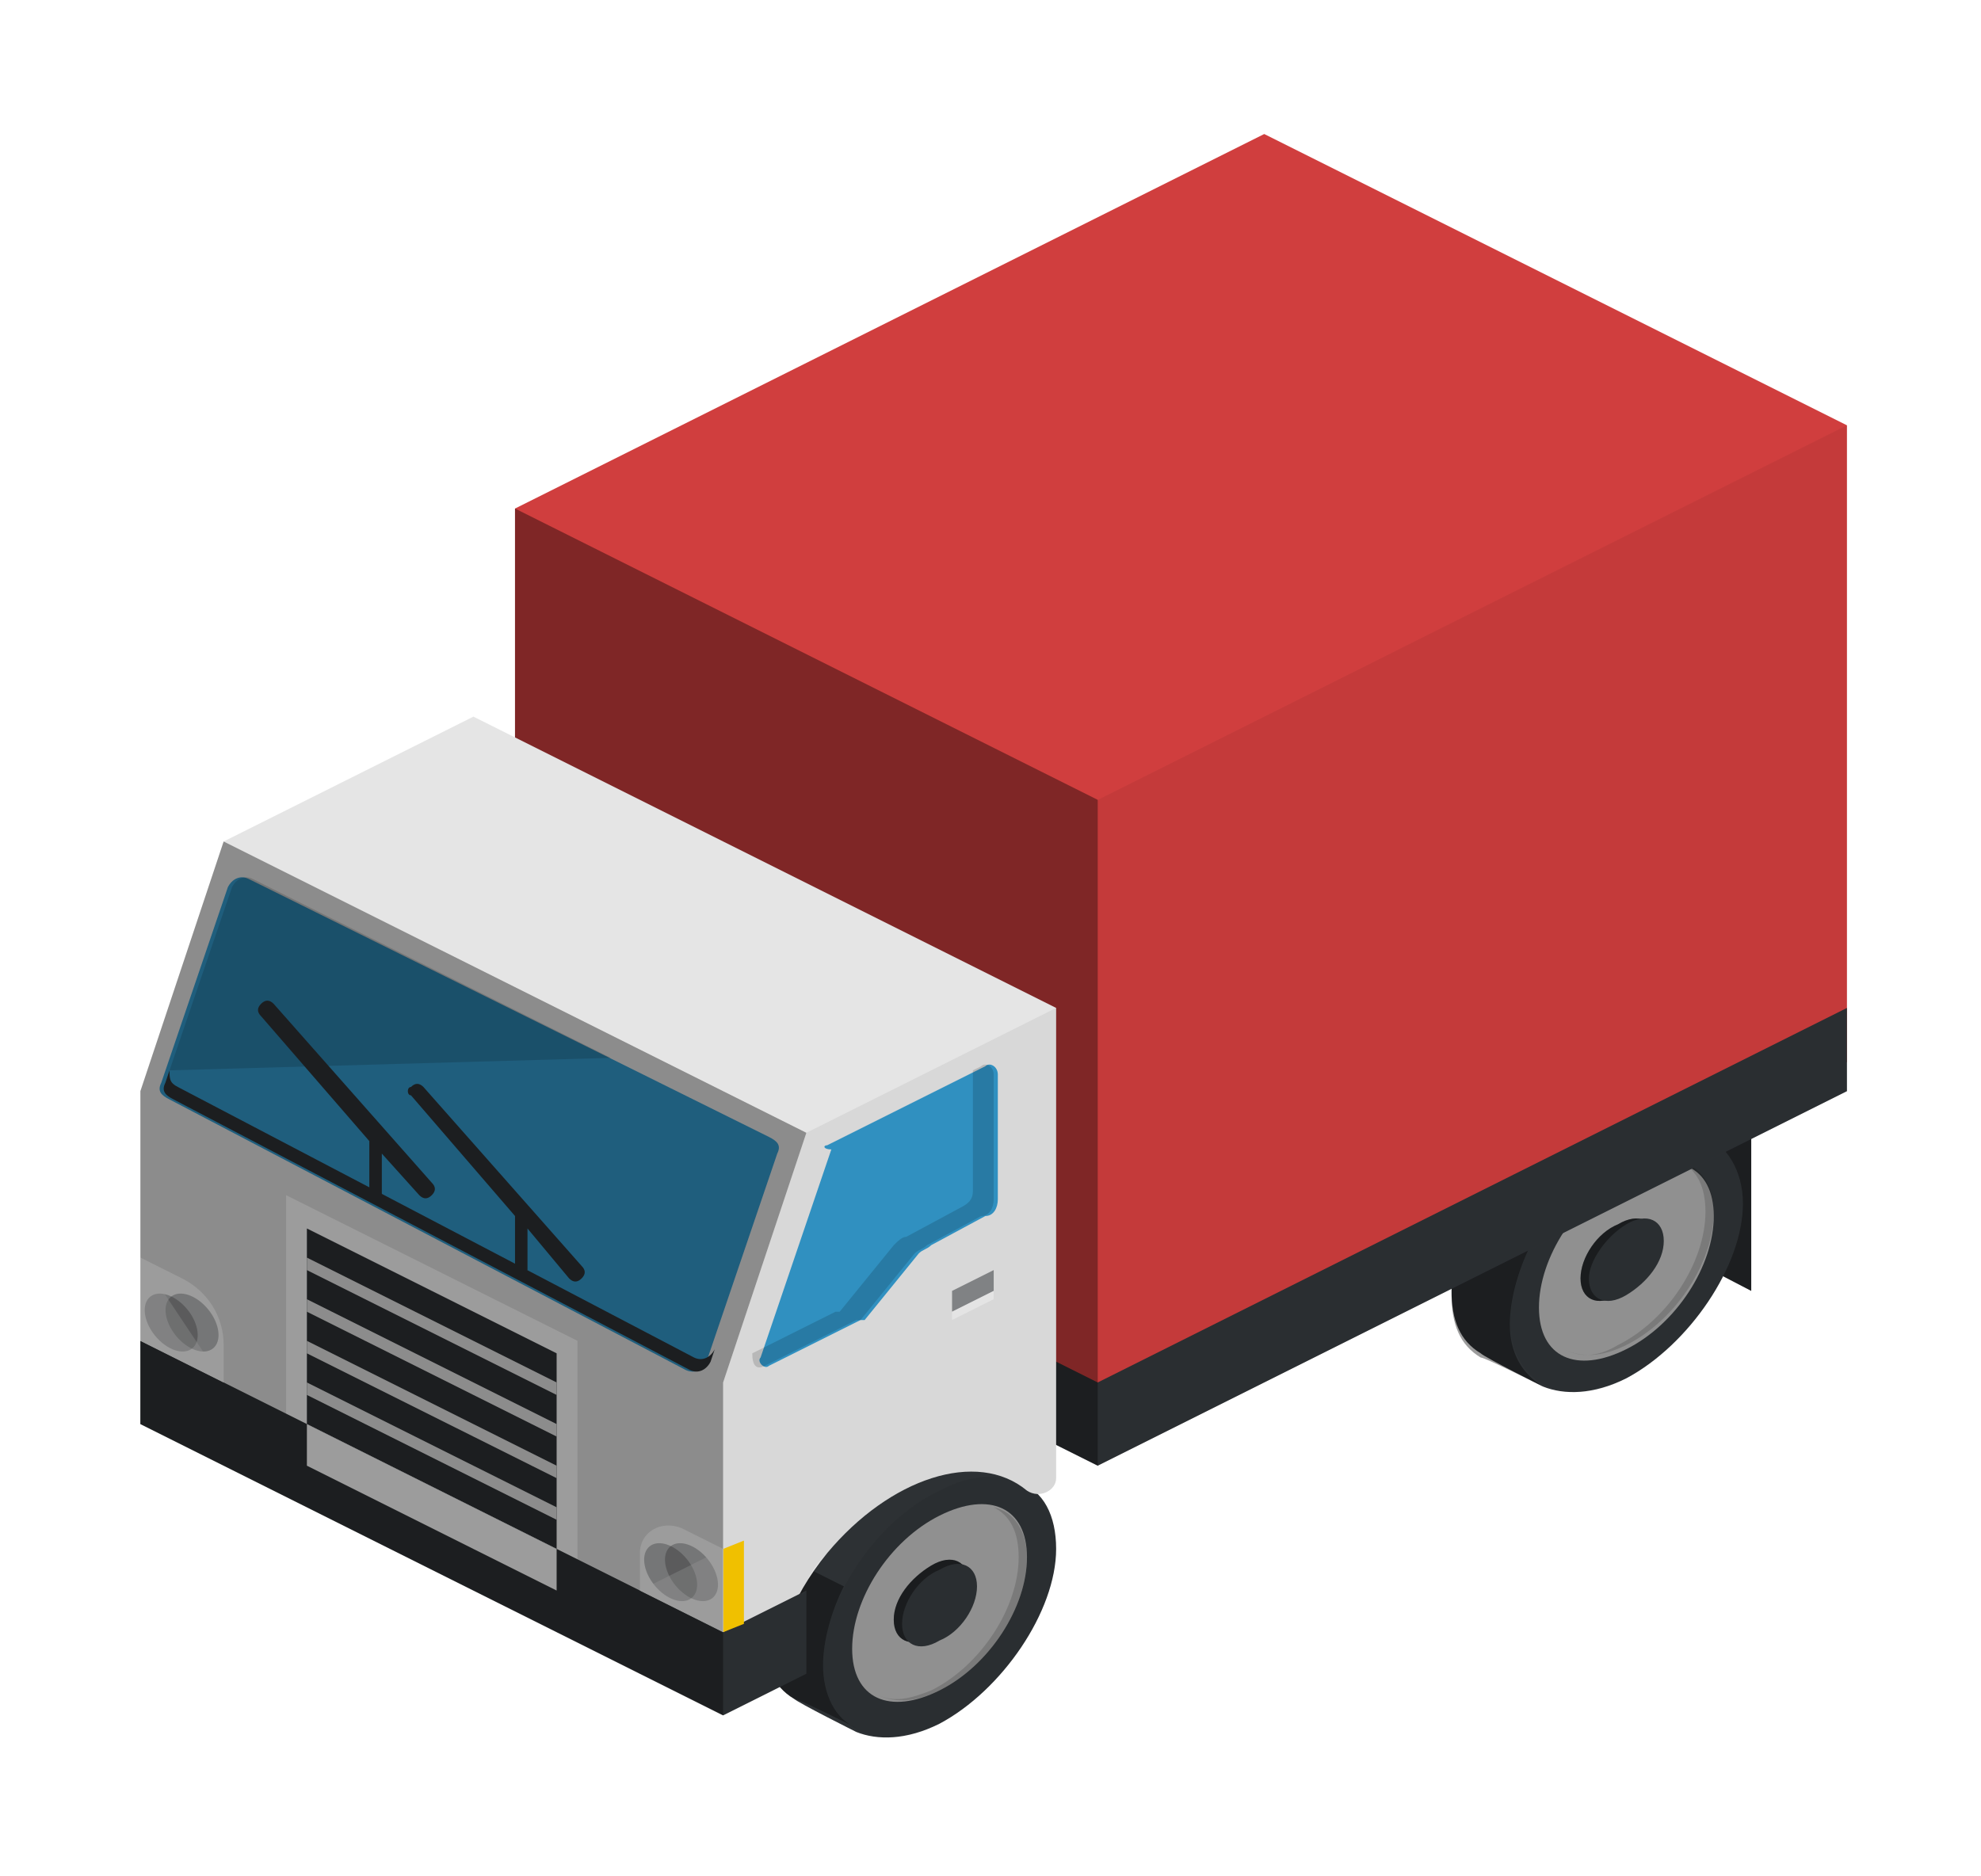 <svg width="133" height="126" viewBox="0 0 133 126" fill="none" xmlns="http://www.w3.org/2000/svg">
<g filter="url(#filter0_d_1166_43092)">
<path d="M112.574 71.066V81.685L105.588 78.052V67.713L112.574 71.066Z" fill="#2D3134"/>
<path opacity="0.39" d="M112.574 71.066V81.685L105.588 78.052V67.713L112.574 71.066Z" fill="black"/>
<path d="M54.169 93.143C56.126 92.025 58.082 92.025 59.479 92.584L63.391 94.54C65.068 95.099 65.906 96.776 65.906 99.011C65.906 103.203 62.273 108.512 58.082 110.748C55.846 111.866 53.89 111.866 52.493 111.307C52.493 111.307 48.581 109.351 48.301 109.071C46.904 108.233 46.345 106.836 46.345 104.88C46.345 100.408 49.978 95.099 54.169 93.143Z" fill="#2D3134"/>
<path opacity="0.39" d="M52.492 111.03C51.933 110.75 48.58 109.073 48.3 109.073C46.903 108.235 46.344 106.838 46.344 104.882C46.344 103.205 46.903 101.249 47.742 99.572L51.654 101.528C50.816 103.205 50.257 105.161 50.257 106.838C50.257 108.794 51.095 110.471 52.492 111.03Z" fill="black"/>
<path d="M52.212 105.719C52.212 109.072 54.727 110.19 58.081 108.513C61.434 106.836 63.949 102.924 63.949 99.571C63.949 96.217 61.434 95.1 58.081 96.776C54.727 98.453 52.212 102.365 52.212 105.719Z" fill="#999999"/>
<path opacity="0.15" d="M57.522 108.514C60.875 106.838 63.39 102.926 63.39 99.572C63.39 97.895 62.831 96.778 61.714 96.219C63.111 96.498 63.949 97.895 63.949 99.572C63.949 102.926 61.434 106.838 58.081 108.514C56.404 109.353 55.007 109.353 53.889 108.794C55.007 109.353 56.125 109.073 57.522 108.514Z" fill="black"/>
<path d="M55.005 103.765C55.005 105.162 56.123 105.721 57.52 104.883C58.917 104.044 60.035 102.647 60.035 101.25C60.035 99.853 58.917 99.294 57.52 100.132C56.123 100.971 55.005 102.368 55.005 103.765Z" fill="#2D3134"/>
<path opacity="0.39" d="M55.005 103.765C55.005 105.162 56.123 105.721 57.52 104.883C58.917 104.044 60.035 102.647 60.035 101.25C60.035 99.853 58.917 99.294 57.52 100.132C56.123 100.971 55.005 102.368 55.005 103.765Z" fill="black"/>
<path d="M55.564 104.046C55.564 105.443 56.681 106.002 58.079 105.164C59.476 104.605 60.594 102.928 60.594 101.531C60.594 100.134 59.476 99.575 58.079 100.413C56.681 100.972 55.564 102.649 55.564 104.046Z" fill="#2D3134"/>
<path opacity="0.06" d="M50.257 106.836C50.257 111.028 53.89 112.984 58.082 110.748C62.273 108.513 65.906 103.203 65.906 99.012C65.906 94.82 62.273 92.864 58.082 95.099C53.89 97.055 50.257 102.365 50.257 106.836Z" fill="black"/>
<path d="M100.279 69.949C102.235 68.832 104.191 68.832 105.588 69.391L109.501 71.347C110.898 71.906 112.016 73.582 112.016 75.818C112.016 80.01 108.383 85.319 104.191 87.555C101.956 88.672 99.999 88.672 98.602 88.114C98.602 88.114 94.69 86.157 94.41 85.878C93.013 85.04 92.454 83.642 92.454 81.686C92.454 77.495 96.087 72.185 100.279 69.949Z" fill="#2D3134"/>
<path opacity="0.39" d="M98.602 88.116C98.043 87.836 94.689 86.159 94.41 86.159C93.013 85.321 92.454 83.924 92.454 81.968C92.454 80.291 93.013 78.335 93.851 76.658L97.763 78.614C96.925 80.291 96.366 82.247 96.366 83.924C96.366 85.88 97.204 87.277 98.602 88.116Z" fill="black"/>
<path d="M98.322 82.805C98.322 86.158 100.837 87.276 104.19 85.599C107.544 83.922 110.059 80.01 110.059 76.657C110.059 73.303 107.544 72.185 104.19 73.862C100.837 75.539 98.322 79.451 98.322 82.805Z" fill="#999999"/>
<path opacity="0.15" d="M103.631 85.319C106.985 83.642 109.5 79.73 109.5 76.377C109.5 74.7 108.941 73.582 107.823 73.023C109.22 73.303 110.059 74.7 110.059 76.377C110.059 79.73 107.544 83.642 104.19 85.319C102.513 86.157 101.116 86.157 99.999 85.599C101.116 86.157 102.234 86.157 103.631 85.319Z" fill="black"/>
<path d="M101.114 80.849C101.114 82.246 102.232 82.805 103.629 81.967C105.027 81.408 106.145 79.731 106.145 78.334C106.145 76.937 105.027 76.378 103.629 77.216C102.232 77.775 101.114 79.452 101.114 80.849Z" fill="#2D3134"/>
<path opacity="0.39" d="M101.114 80.849C101.114 82.246 102.232 82.805 103.629 81.967C105.027 81.408 106.145 79.731 106.145 78.334C106.145 76.937 105.027 76.378 103.629 77.216C102.232 77.775 101.114 79.452 101.114 80.849Z" fill="black"/>
<path d="M101.673 80.849C101.673 82.246 102.791 82.805 104.188 81.967C105.585 81.128 106.703 79.731 106.703 78.334C106.703 76.937 105.585 76.378 104.188 77.216C102.791 78.055 101.673 79.731 101.673 80.849Z" fill="#2D3134"/>
<path opacity="0.06" d="M96.367 83.643C96.367 87.835 99.999 89.791 104.191 87.555C108.383 85.32 112.016 80.01 112.016 75.818C112.016 71.627 108.383 69.67 104.191 71.906C99.999 74.142 96.367 79.451 96.367 83.643Z" fill="black"/>
<path d="M79.877 4L119 23.561V66.317L68.699 91.467L29.577 71.067V29.15L79.877 4Z" fill="#D03E3E"/>
<path d="M119 62.685V68.275L68.699 93.425V87.836L119 62.685ZM29.577 68.275V73.864L68.699 93.425V87.836L29.577 68.275Z" fill="#2D3134"/>
<path opacity="0.06" d="M119 23.562V68.274L68.699 93.424V48.713L119 23.562Z" fill="black"/>
<path opacity="0.39" d="M29.576 29.15V73.862L68.699 93.423V48.712L29.576 29.15Z" fill="black"/>
<path d="M10.017 51.507L26.784 43.123L65.906 62.684V94.262C65.906 95.1 64.788 95.659 63.95 95.1C60.597 92.306 54.728 94.262 50.537 99.292C48.022 102.366 46.904 105.719 46.904 108.514L43.55 110.191L4.428 90.629V68.273L10.017 51.507Z" fill="#E5E5E5"/>
<path d="M42.433 86.438L47.183 72.465C47.463 71.906 47.183 71.627 46.624 71.347L11.694 54.022C11.135 53.742 10.576 54.022 10.296 54.581L5.825 67.715C5.546 68.274 5.825 68.553 6.384 68.832L41.035 86.997C41.594 87.276 42.433 86.997 42.433 86.438Z" fill="#3399CC"/>
<path opacity="0.15" d="M36.004 66.038L11.971 54.022C11.412 53.742 10.854 54.022 10.574 54.581L6.382 66.876L36.004 66.038Z" fill="black"/>
<path d="M6.101 67.713L6.381 66.875C6.381 67.434 6.381 67.713 6.94 67.993L41.591 86.157C42.15 86.436 42.709 86.157 42.988 85.598L42.709 86.436C42.429 86.995 41.87 87.275 41.312 86.995L6.66 68.831C6.101 68.552 5.822 68.272 6.101 67.713Z" fill="#2D3134"/>
<path d="M33.77 85.038L14.208 75.258V91.466L33.77 101.246V85.038Z" fill="white"/>
<path d="M32.371 99.012L15.604 90.628V77.494L32.371 85.878V99.012Z" fill="#2D3134"/>
<path d="M4.425 90.628V85.039L43.548 104.6V110.189L4.425 90.628ZM49.137 107.395L43.548 110.189V104.6L49.137 101.806V107.395Z" fill="#2D3134"/>
<path d="M32.371 99.014V101.809L15.604 93.425V90.631L32.371 99.014Z" fill="white"/>
<path d="M50.535 71.907L61.154 66.598C61.433 66.319 61.992 66.598 61.992 67.157V75.54C61.992 76.099 61.713 76.658 61.154 76.658L57.521 78.614C57.242 78.894 56.962 78.894 56.683 79.173L53.05 83.644H52.77L46.623 86.718C46.343 86.998 45.784 86.439 46.064 86.159L50.814 72.187C50.255 72.187 50.255 71.907 50.535 71.907Z" fill="#3399CC"/>
<path opacity="0.15" d="M45.507 85.88L51.096 83.085H51.375L55.008 78.614C55.288 78.335 55.567 78.055 55.846 78.055L59.479 76.099C60.038 75.82 60.318 75.54 60.318 74.981V66.877L60.877 66.598C61.156 66.319 61.715 66.598 61.715 67.157V75.54C61.715 76.099 61.435 76.658 60.877 76.658L57.244 78.614C56.964 78.894 56.685 78.894 56.405 79.173L52.773 83.644H52.493L46.345 86.718C45.786 86.998 45.507 86.718 45.507 85.88Z" fill="black"/>
<path d="M43.548 99.014V104.603L44.945 104.044V98.455L43.548 99.014Z" fill="#FFCC00"/>
<path d="M32.371 87.835V88.673L15.604 80.29V79.451L32.371 87.835ZM32.371 90.629V91.467L15.604 83.084V82.246L32.371 90.629ZM32.371 93.424V94.262L15.604 85.879V85.04L32.371 93.424ZM32.371 96.218V97.056L15.604 88.673V87.835L32.371 96.218Z" fill="#E5E5E5"/>
<path opacity="0.5" d="M61.715 80.289V81.686L58.92 83.084V81.686L61.715 80.289Z" fill="#2D3134"/>
<path opacity="0.5" d="M58.92 83.642L61.715 82.244V81.686L58.92 83.083V83.642Z" fill="white"/>
<path d="M22.591 67.994C22.87 67.714 23.15 67.714 23.429 67.994L34.048 80.01C34.328 80.29 34.328 80.569 34.048 80.849C33.769 81.128 33.489 81.128 33.21 80.849L30.415 77.495V80.29H29.577V76.657L22.591 68.553C22.311 68.553 22.311 67.994 22.591 67.994ZM12.531 62.405C12.81 62.126 13.09 62.126 13.369 62.405L23.988 74.421C24.268 74.701 24.268 74.98 23.988 75.26C23.709 75.539 23.429 75.539 23.15 75.26L20.635 72.465V75.539H19.796V71.627L12.531 63.243C12.251 62.964 12.251 62.684 12.531 62.405Z" fill="#2D3134"/>
<path d="M10.016 87.835L4.427 85.04V79.451L7.221 80.848C8.898 81.687 10.016 83.363 10.016 85.32V87.835Z" fill="white"/>
<path opacity="0.3" d="M8.977 82.931C9.756 83.888 9.903 85.059 9.305 85.547C8.706 86.034 7.589 85.652 6.81 84.695C6.03 83.737 5.884 82.566 6.482 82.079C7.081 81.592 8.198 81.973 8.977 82.931Z" fill="#2D3134"/>
<path opacity="0.3" d="M7.579 82.931C8.358 83.888 8.505 85.059 7.906 85.547C7.308 86.034 6.191 85.652 5.411 84.695C4.632 83.737 4.485 82.566 5.084 82.079C5.682 81.592 6.799 81.973 7.579 82.931Z" fill="#2D3134"/>
<path opacity="0.3" d="M10.016 87.835L4.427 85.04V79.451L10.016 87.835Z" fill="white"/>
<path d="M43.551 104.601L37.962 101.806V99.291C37.962 97.894 39.359 97.056 40.756 97.615L43.551 99.012V104.601Z" fill="white"/>
<path opacity="0.3" d="M41.11 99.692C41.889 100.65 42.036 101.821 41.437 102.308C40.839 102.795 39.722 102.414 38.943 101.456C38.163 100.499 38.016 99.328 38.615 98.841C39.213 98.353 40.33 98.735 41.11 99.692Z" fill="#2D3134"/>
<path opacity="0.3" d="M42.508 99.692C43.288 100.65 43.434 101.821 42.836 102.308C42.237 102.795 41.12 102.414 40.341 101.456C39.562 100.499 39.415 99.328 40.013 98.841C40.612 98.353 41.729 98.735 42.508 99.692Z" fill="#2D3134"/>
<path opacity="0.3" d="M43.551 104.601L37.962 101.806L43.551 99.012V104.601Z" fill="white"/>
<path opacity="0.06" d="M49.139 71.069L65.906 62.685V94.263C65.906 95.102 64.788 95.66 63.95 95.102C60.597 92.307 54.728 94.263 50.537 99.293C49.698 100.132 49.139 100.97 48.86 102.088L49.139 101.808V107.397L43.55 110.192V87.836L49.139 71.069Z" fill="black"/>
<path opacity="0.39" d="M10.014 51.508L49.137 71.069L43.548 87.836V110.192L4.425 90.63V68.275L10.014 51.508Z" fill="black"/>
</g>
<defs>
<filter id="filter0_d_1166_43092" x="0.426" y="0" width="132.574" height="125.684" filterUnits="userSpaceOnUse" color-interpolation-filters="sRGB">
<feFlood flood-opacity="0" result="BackgroundImageFix"/>
<feColorMatrix in="SourceAlpha" type="matrix" values="0 0 0 0 0 0 0 0 0 0 0 0 0 0 0 0 0 0 127 0" result="hardAlpha"/>
<feOffset dx="5" dy="5"/>
<feGaussianBlur stdDeviation="4.5"/>
<feColorMatrix type="matrix" values="0 0 0 0 0.739 0 0 0 0 0.739 0 0 0 0 0.739 0 0 0 0.25 0"/>
<feBlend mode="normal" in2="BackgroundImageFix" result="effect1_dropShadow_1166_43092"/>
<feBlend mode="normal" in="SourceGraphic" in2="effect1_dropShadow_1166_43092" result="shape"/>
</filter>
</defs>
</svg>
